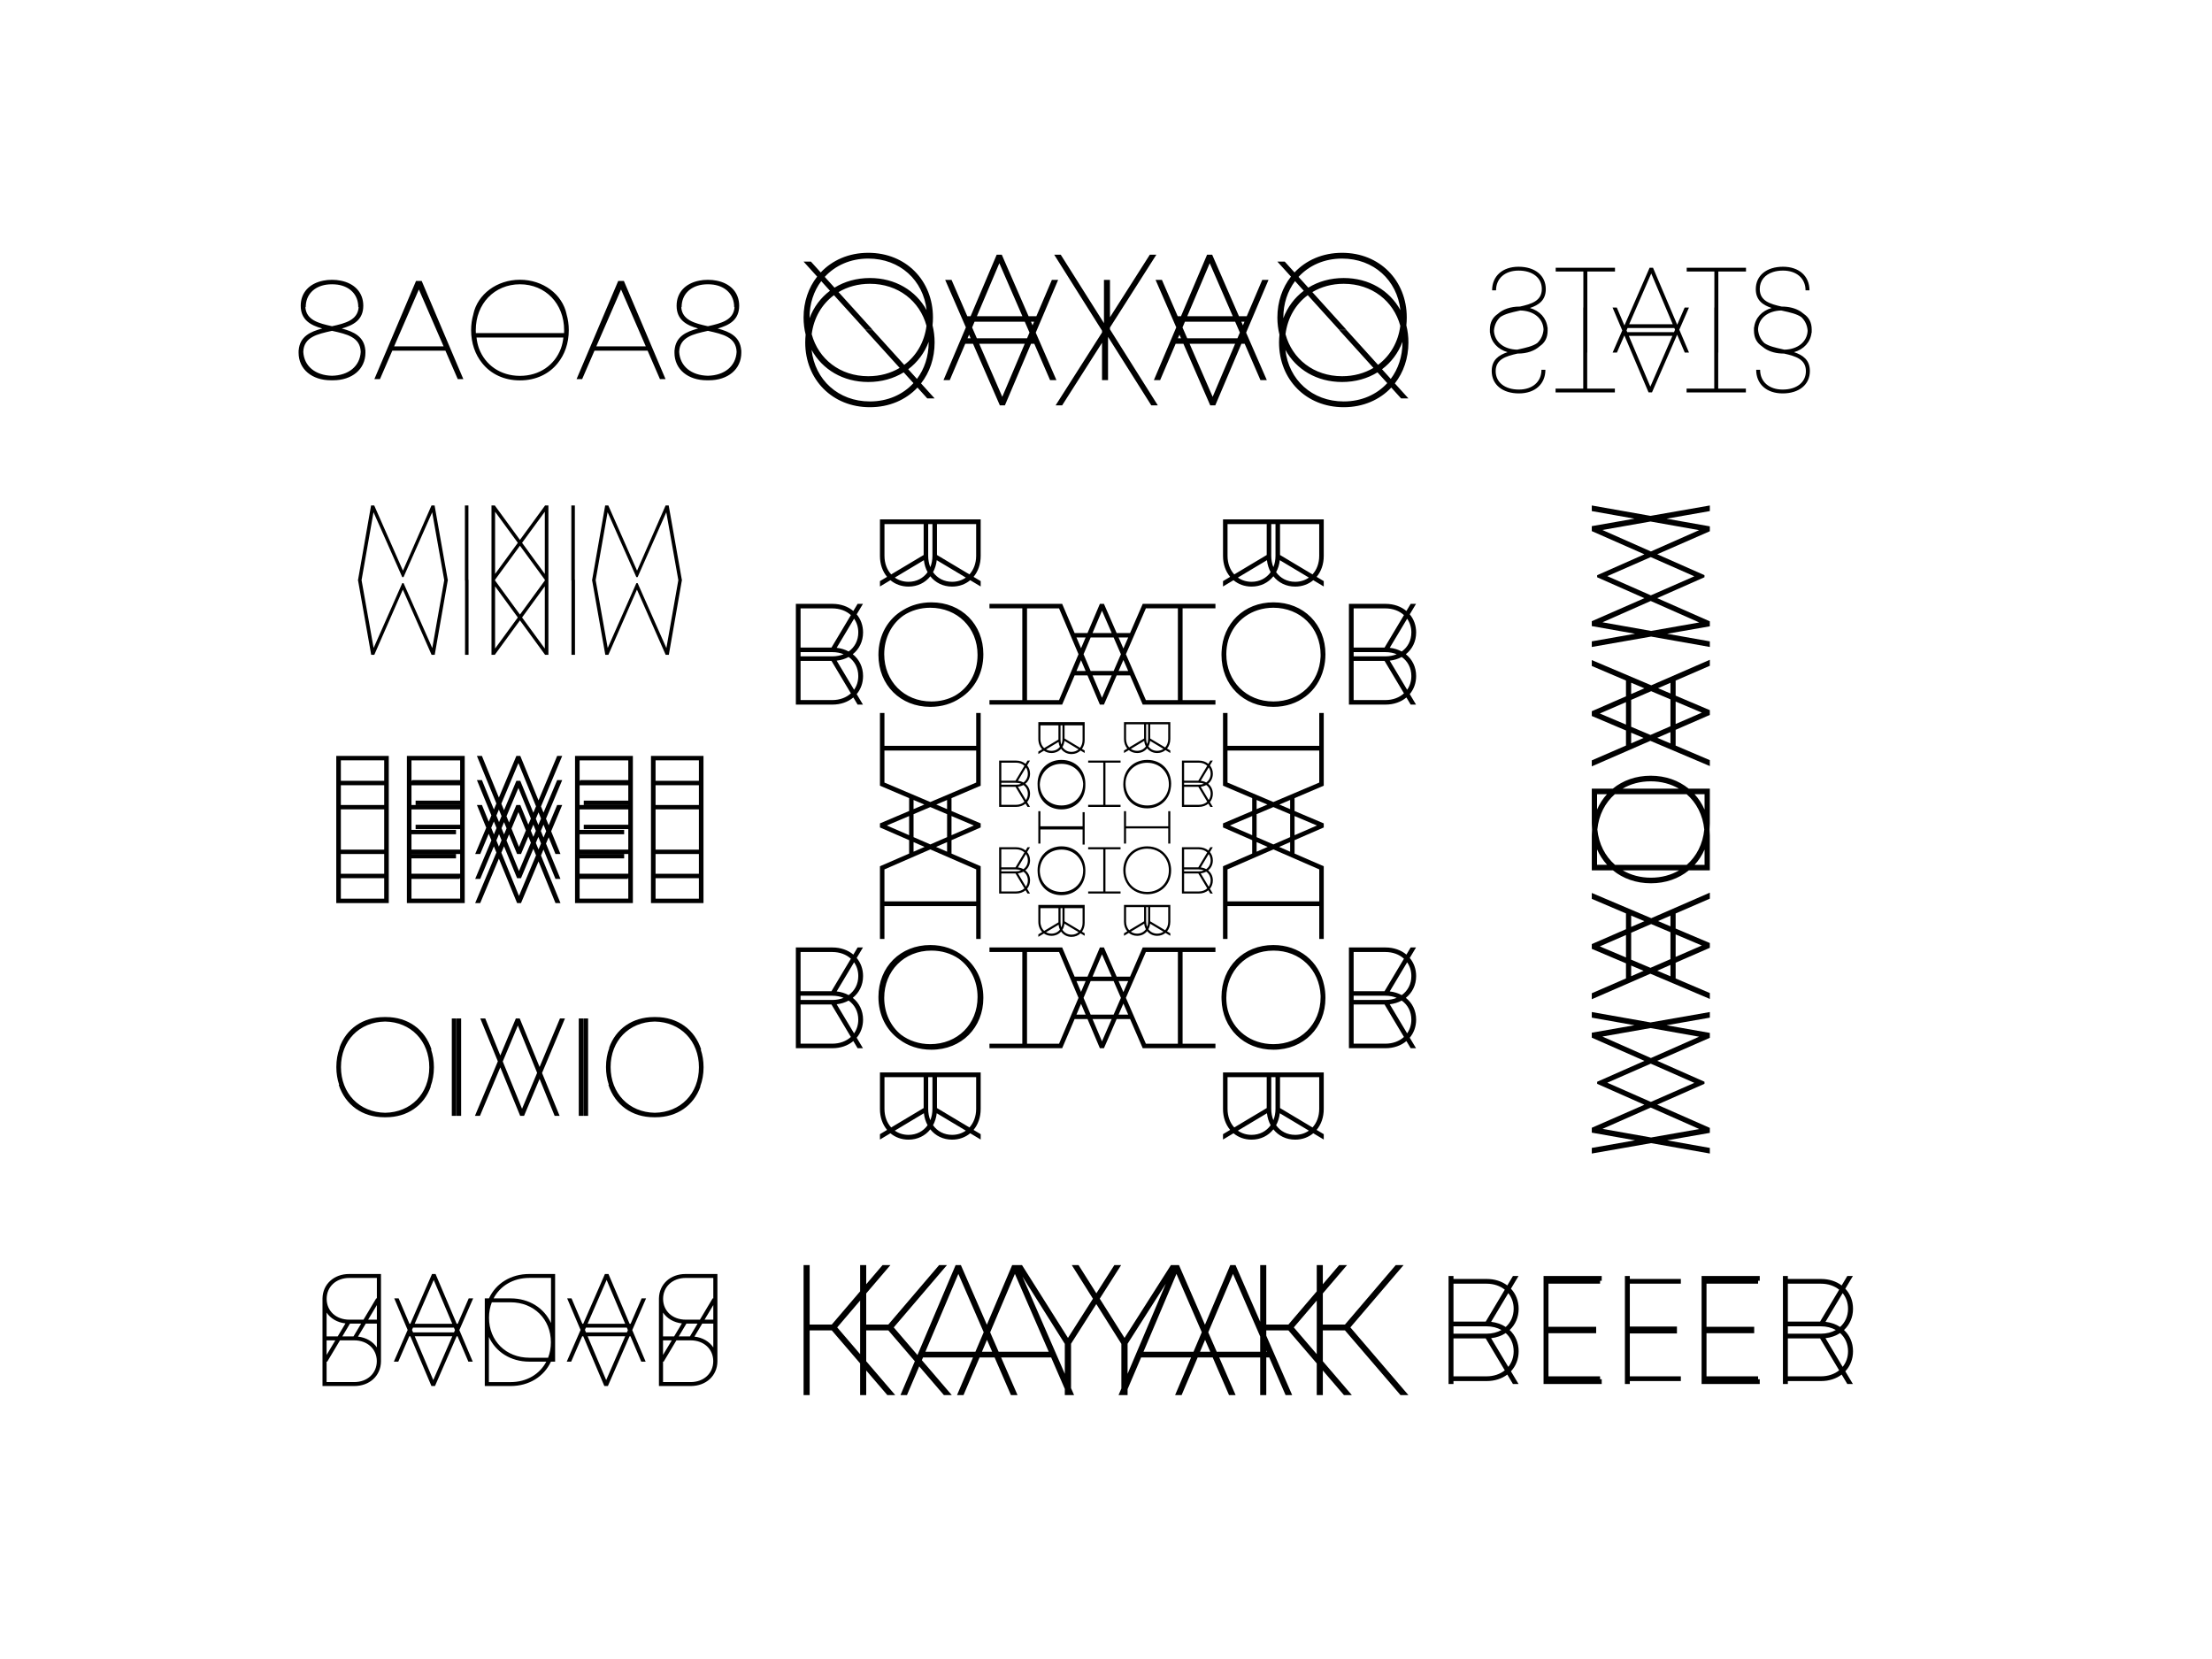 <svg clip-rule="evenodd" fill-rule="evenodd" stroke-linejoin="round" stroke-miterlimit="2" viewBox="0 0 1024 768" xmlns="http://www.w3.org/2000/svg"><path d="m0 0h1024v768h-1024z" fill="none"/><g fill-rule="nonzero"><path d="m764.072 473.31 27.461-4.806v2.596l-20.034 3.523 20.034 3.542v2.264l-24.343 10.659 21.864 9.676v.957l-21.89 9.674 24.369 10.739v2.303l-19.762 3.458 19.762 3.509v2.596l-27.184-4.806-27.461 4.806v-2.596l20.035-3.523-20.035-3.541v-2.264l24.343-10.66-21.864-9.676v-.956l21.89-9.675-24.369-10.739v-2.303l19.762-3.458-19.762-3.509v-2.596zm-22.222 49.272 22.493 3.994 22.288-3.919-22.46-9.939zm2.215-21.367 20.166 8.887 20.126-8.812-20.167-8.888zm-2.274-21.368 22.459 9.94 22.321-9.865-22.493-3.994zm22.624-54.796 27.118-11.816v2.771l-15.828 6.867v6.968l15.828 6.716v2.205l-15.828 6.896v7.294l15.828 6.751v2.732l-27.527-11.679-27.118 11.815v-2.771l15.828-6.866v-6.969l-15.828-6.715v-2.206l15.828-6.896v-7.293l-15.828-6.751v-2.732zm8.89 21.653-6.109 2.662 6.109 2.586zm-18.189 5.211 5.742-2.495-5.742-2.436zm0-20.119v12.455l8.932 3.782 9.257-4.022v-12.456l-8.932-3.782zm-14.518 6.309 12.118 5.13v-10.396zm35.107-5.534v10.397l12.118-5.266zm-20.589-3.469 6.109-2.661-6.109-2.587zm12.447-2.715 5.742 2.436v-4.932zm-20.952-61.298c4.643-3.799 10.686-5.991 17.541-5.991 6.87 0 12.929 2.196 17.59 5.991h9.791v16.101c0 .955-.041 1.894-.12 2.818.079.917.12 1.852.12 2.802v16.101h-9.723c-4.643 3.799-10.686 5.991-17.541 5.991-6.87 0-12.929-2.196-17.59-5.991h-9.791v-16.101c0-.955.041-1.894.12-2.818-.079-.917-.12-1.852-.12-2.802v-16.101zm30.688 37.822h-26.094c3.734 2.178 8.175 3.396 13.064 3.396 4.879 0 9.308-1.216 13.03-3.396zm-37.971-2.557h4.642c-1.902-2.078-3.47-4.479-4.642-7.143zm41.456-32.708h-33.212c-4.512 3.948-7.452 9.63-8.106 16.345.656 6.709 3.622 12.406 8.171 16.363h33.212c4.513-3.948 7.452-9.63 8.106-16.345-.656-6.709-3.622-12.406-8.171-16.363zm8.309 25.617c-1.161 2.645-2.71 5.028-4.588 7.091h4.588zm-4.642-25.617c1.902 2.078 3.47 4.479 4.642 7.143v-7.143zm-45.123 0v7.091c1.161-2.645 2.71-5.028 4.588-7.091zm37.888-2.557c-3.734-2.178-8.175-3.396-13.064-3.396-4.879 0-9.308 1.216-13.03 3.396zm-12.801-47.845 27.118-11.815v2.771l-15.828 6.866v6.969l15.828 6.715v2.206l-15.828 6.896v7.293l15.828 6.751v2.732l-27.527-11.679-27.118 11.816v-2.771l15.828-6.867v-6.968l-15.828-6.716v-2.205l15.828-6.896v-7.294l-15.828-6.751v-2.732zm8.89 21.654-6.109 2.661 6.109 2.587zm-18.189 5.211 5.742-2.496-5.742-2.436zm0-20.12v12.456l8.932 3.782 9.257-4.023v-12.455l-8.932-3.782zm-14.518 6.309 12.118 5.131v-10.397zm35.107-5.533v10.396l12.118-5.266zm-20.589-3.469 6.109-2.662-6.109-2.586zm12.447-2.716 5.742 2.436v-4.931zm-3.491-79.774 27.461-4.806v2.596l-20.034 3.523 20.034 3.541v2.264l-24.343 10.66 21.864 9.676v.956l-21.89 9.675 24.369 10.739v2.303l-19.762 3.458 19.762 3.509v2.596l-27.184-4.806-27.461 4.806v-2.596l20.035-3.523-20.035-3.542v-2.264l24.343-10.659-21.864-9.676v-.957l21.89-9.674-24.369-10.739v-2.303l19.762-3.458-19.762-3.509v-2.596zm-22.222 49.272 22.493 3.994 22.288-3.919-22.46-9.94zm2.215-21.368 20.166 8.888 20.126-8.813-20.167-8.887zm-2.274-21.367 22.459 9.939 22.321-9.864-22.493-3.994z"/><path d="m557.812 613.26 11.717-27.617h2.429l11.423 26.217v-26.217h2.816v27.541h10.234l13.129-15.374v-12.167h2.817v8.87l7.574-8.87h3.634l-11.208 13.122v14.419h10.233l23.521-27.541h3.633l-24.638 28.846 26.874 31.352h-3.655l-25.73-29.97h-10.238v14.286l13.444 15.684h-3.655l-9.789-11.401v11.401h-2.817v-14.682l-13.125-15.288h-10.238v2.453l11.99 27.517h-3.053l-7.564-17.435h-1.373v17.435h-2.816v-17.435h-18.97l7.597 17.435h-3.053l-7.564-17.435h-6.956l-7.437 17.435h-3.01l7.397-17.435h-23.13l-6.261 14.679v2.756h-4.186l1.305-3.075v-20.652l-11.598-18.421-11.701 18.369v20.538l1.413 3.241h-4.294v-2.858l-6.324-14.577h-23.159l7.597 17.435h-3.053l-7.564-17.435h-6.956l-7.437 17.435h-3.01l7.398-17.435h-23.131l-.538 1.262 13.863 16.173h-3.655l-11.429-13.311-5.678 13.311h-3.009l6.653-15.681-12.267-14.289h-10.238v14.286l13.444 15.684h-3.655l-9.789-11.401v11.401h-2.817v-14.682l-13.125-15.288h-10.238v29.97h-2.816v-60.198h2.816v27.541h10.234l13.129-15.374v-12.167h2.817v8.87l7.574-8.87h3.634l-11.208 13.122v14.419h10.234l23.52-27.541h3.633l-24.638 28.846 10.973 12.802 17.671-41.648h2.429l12.033 27.617 11.717-27.617h4.543l21.288 33.71 11.555-18.139-9.802-15.571h3.139l8.255 13.072 8.327-13.072h3.139l-9.903 15.548 11.469 18.162 21.475-33.71h3.726l12.033 27.617zm-84.51-22.328 19.631 45.056v-13.874zm48.692 31.13v13.914l17.68-41.671zm-134.429-7.573 10.614 12.383v-24.81zm211.381 0 10.614 12.383v-24.81zm-42.605 2.236-11.73-26.995-15.255 36.031h23.151zm-100.96 0-11.731-26.995-15.255 36.031h23.152zm3 .046 3.917 8.99h23.189l-15.657-36.031zm-3.806 8.99h4.733l-2.398-5.517zm131.622-.576v.576h.251zm-26.855-8.414 3.917 8.99h20.122v-7.057l-12.591-28.974zm-3.807 8.99h4.733l-2.397-5.517z"/><path d="m820.144 142.571c-4.071-1.339-7.336-3.575-7.336-8.726 0-6.298 4.979-10.366 12.623-10.366 7.406 0 12.231 4.334 12.231 10.927h-1.823c0-5.555-4.194-9.145-10.436-9.145-1.687 0-3.225.227-4.577.654-3.841 1.215-6.181 4.045-6.181 7.873 0 5.528 4.799 6.948 10.116 8.134h.151c3.066.007 6.206.657 8.792 2.369.463.306.902.645 1.318 1.014l.053.047c2.179 1.489 3.625 3.703 3.625 7.274 0 .211-.005.421-.016.627.011.222.016.447.016.675h-.071c-.498 4.497-3.587 7.774-8.121 9.101 4.071 1.339 7.336 3.575 7.336 8.726 0 6.298-4.979 10.366-12.623 10.366-7.406 0-12.231-4.334-12.231-10.927h1.823c0 5.555 4.194 9.145 10.436 9.145 6.48 0 10.758-3.352 10.758-8.527 0-5.528-4.799-6.948-10.116-8.134h-.151c-3.066-.007-6.206-.657-8.792-2.369-.463-.306-.902-.645-1.318-1.014l-.052-.047c-2.18-1.489-3.626-3.703-3.626-7.274 0-.211.006-.421.016-.627-.01-.222-.016-.447-.016-.675h.071c.498-4.497 3.587-7.774 8.121-9.101zm-116.505-.649c5.317-1.186 10.116-2.606 10.116-8.134 0-5.175-4.278-8.527-10.758-8.527-6.242 0-10.436 3.59-10.436 9.145h-1.823c0-6.593 4.825-10.927 12.231-10.927 7.644 0 12.623 4.068 12.623 10.366 0 5.151-3.265 7.387-7.336 8.726 4.535 1.327 7.623 4.605 8.121 9.101h.071c0 .228-.006.453-.016.675.01.206.016.416.016.627 0 3.571-1.446 5.785-3.626 7.274-2.419 2.186-5.929 3.43-10.162 3.43h-.151c-5.317 1.186-10.116 2.606-10.116 8.134 0 5.175 4.278 8.527 10.758 8.527 6.242 0 10.436-3.59 10.436-9.145h1.823c0 6.593-4.825 10.927-12.231 10.927-7.644 0-12.623-4.068-12.623-10.366 0-5.151 3.265-7.387 7.336-8.726-4.535-1.327-7.623-4.605-8.121-9.101h-.071c0-.228.005-.453.016-.675-.011-.206-.016-.416-.016-.627 0-3.571 1.446-5.785 3.625-7.274 2.42-2.186 5.93-3.43 10.163-3.43zm29.346.463v-16.69h-12.806v-1.753h27.449v1.753h-12.806v37.52h-.056v16.69h12.806v1.753h-27.449v-1.753h12.806v-37.52zm60.649 0v-16.69h-12.806v-1.753h27.449v1.753h-12.806v37.52h-.056v16.69h12.806v1.753h-27.449v-1.753h12.806v-37.52zm-17.207 7.945 3.447-7.945h1.992l-4.464 10.244 4.492 10.586h-1.964l-3.532-8.281-11.644 26.724h-1.585l-11.196-26.388-3.447 7.945h-1.992l4.464-10.244-4.492-10.586h1.964l3.532 8.281 11.644-26.724h1.585zm-12.435 28.662 10.215-23.507h-20.167zm-60.198-35.258c-.275.061-.551.121-.825.181-3.177.705-6.247 1.378-8.397 2.83-1.745 1.603-2.803 3.784-2.98 6.391.263 5.136 4.607 8.613 10.762 8.73.275-.061.551-.121.825-.181 3.177-.705 6.247-1.378 8.397-2.83 1.744-1.603 2.802-3.784 2.98-6.391-.263-5.136-4.607-8.613-10.762-8.73zm120.812 0c-6.155.117-10.499 3.594-10.762 8.73.178 2.607 1.236 4.788 2.98 6.391 2.15 1.452 5.22 2.125 8.397 2.83.274.06.55.12.825.181 6.155-.117 10.499-3.594 10.762-8.73-.178-2.607-1.236-4.788-2.98-6.391-2.15-1.452-5.22-2.125-8.397-2.83-.274-.06-.55-.12-.825-.181zm-49.184 8.912-.344-.806h-21.617l-.483 1.114.344.806h21.617zm-11.014-26.038-10.215 23.507h20.167z"/><path d="m240.7 129.506h.029c10.629 0 19.603 6.685 21.566 15.984h-.021c.674 2.286 1.034 4.752 1.034 7.351 0 6.021-1.882 11.321-5.16 15.333-3.978 4.966-10.098 7.92-17.386 7.92h-.062-.062c-7.288 0-13.408-2.954-17.386-7.92-3.278-4.012-5.16-9.312-5.16-15.333 0-2.599.36-5.065 1.034-7.351h-.021c1.963-9.299 10.937-15.984 21.566-15.984zm-87.005.033.122-.001c1.374 0 2.671.129 3.881.377 6.468 1.252 10.48 5.535 10.48 11.615 0 6.572-4.595 9.043-9.968 10.544 5.524 1.449 10.415 3.701 10.915 10.081h.043c0 .19-.004.378-.01.565.006.177.01.356.01.538 0 7.725-6.248 12.787-14.994 12.787-.161 0-.321-.001-.479-.004-.158.003-.318.004-.479.004-8.746 0-14.994-5.062-14.994-12.787 0-.182.004-.361.01-.538-.006-.187-.01-.375-.01-.565h.042c.501-6.38 5.392-8.632 10.916-10.081-5.374-1.501-9.968-3.972-9.968-10.544 0-6.08 4.012-10.363 10.479-11.615 1.21-.248 2.508-.377 3.882-.377zm174.01 0 .122-.001c1.374 0 2.672.129 3.882.377 6.467 1.252 10.479 5.535 10.479 11.615 0 6.572-4.594 9.043-9.968 10.544 5.524 1.449 10.415 3.701 10.916 10.081h.042c0 .19-.004.378-.01.565.006.177.01.356.01.538 0 7.725-6.248 12.787-14.994 12.787-.161 0-.321-.001-.479-.004-.158.003-.318.004-.479.004-8.746 0-14.994-5.062-14.994-12.787 0-.182.004-.361.01-.538-.006-.187-.01-.375-.01-.565h.043c.5-6.38 5.392-8.632 10.915-10.081-5.373-1.501-9.968-3.972-9.968-10.544 0-6.08 4.012-10.363 10.48-11.615 1.21-.248 2.507-.377 3.881-.377zm-121.504 32.811h-24.6l-5.709 13.16h-2.587l19.278-45.436h2.635l19.278 45.436h-2.586zm93.598 0h-24.6l-5.709 13.16h-2.586l19.278-45.436h2.635l19.278 45.436h-2.587zm-79.197-6.102c.182 1.773.56 3.451 1.115 5.017 2.914 7.748 9.936 12.713 18.983 12.736 9.046-.023 16.069-4.988 18.983-12.736.555-1.566.933-3.244 1.115-5.017zm107.103-3.093-.122.026c-6.686 1.484-12.964 2.843-13.171 9.74.373 6.589 5.571 10.862 13.293 11.026 7.721-.163 12.92-4.436 13.293-11.026-.207-6.897-6.485-8.256-13.171-9.74zm-174.01 0-.122.026c-6.686 1.484-12.964 2.843-13.171 9.74.373 6.589 5.57 10.862 13.293 11.026 7.721-.163 12.92-4.436 13.293-11.026-.207-6.897-6.485-8.256-13.171-9.74zm122.352 7.199h22.905l-11.453-26.355zm-93.599 0h22.905l-11.452-26.355zm78.667-6.15c.023-.45.034-.904.034-1.363 0-12.264-8.636-21.211-20.449-21.242-11.813.031-20.449 8.978-20.449 21.242 0 .459.011.913.034 1.363zm-107.42-22.604c-.895.003-1.754.062-2.572.174-5.829.85-9.59 4.747-9.59 10.405h-.171c.417 6.02 6.163 7.486 12.333 8.841 6.169-1.355 11.916-2.821 12.333-8.841h-.171c0-5.658-3.761-9.555-9.591-10.405-.817-.112-1.676-.171-2.571-.174zm174.01 0c-.895.003-1.754.062-2.571.174-5.83.85-9.591 4.747-9.591 10.405h-.171c.417 6.02 6.164 7.486 12.333 8.841 6.169-1.355 11.916-2.821 12.333-8.841h-.171c0-5.658-3.761-9.555-9.59-10.405-.818-.112-1.677-.171-2.572-.174z"/><path d="m480.679 426.705v-7.79h21.447v8.274c0 1.601-.46 3.017-1.26 4.117l1.26.753v1.141l-1.91-1.142c-1.065 1.04-2.513 1.65-4.18 1.65-2.034 0-3.747-.929-4.825-2.446-1.081 1.228-2.635 1.961-4.443 1.961-1.337 0-2.533-.392-3.504-1.085l-2.585 1.547v-1.141l1.803-1.078c-1.132-1.163-1.803-2.828-1.803-4.761zm39.649-7.79h21.447v7.79c0 1.765-.56 3.307-1.518 4.447l1.518.907v1.141l-2.232-1.335c-1.027.861-2.353 1.358-3.858 1.358-1.917 0-3.549-.825-4.634-2.19-1.084 1.365-2.716 2.19-4.634 2.19-1.504 0-2.83-.497-3.857-1.358l-2.232 1.335v-1.141l1.518-.907c-.958-1.14-1.518-2.682-1.518-4.447zm-21.015 12.603-6.543-3.915c-.119 1.05-.444 2.002-.936 2.81.894 1.417 2.401 2.276 4.21 2.276 1.276 0 2.401-.427 3.269-1.171zm-15.077.039c.732.417 1.588.647 2.525.647 1.622 0 3.001-.69 3.913-1.853-.327-.681-.547-1.442-.639-2.264zm39.256-.25c.812.574 1.808.897 2.918.897 1.712 0 3.152-.769 4.06-2.051-.409-.75-.68-1.61-.786-2.55zm15.119 0-6.192-3.704c-.106.94-.378 1.8-.786 2.55.907 1.282 2.348 2.051 4.06 2.051 1.11 0 2.106-.323 2.918-.897zm-56.967-10.904v6.264c0 1.779.652 3.277 1.733 4.265l6.608-3.949v-6.58zm11.175 0v6.095l7.184 4.293c.733-.95 1.158-2.203 1.158-3.64v-6.748zm28.474-.484v6.748c0 1.605.531 2.982 1.429 3.961l6.912-4.13v-6.579zm19.517 0h-8.342v6.579l6.913 4.13c.898-.979 1.429-2.356 1.429-3.961zm-48.956.484h-.904v6.748c0 .783.125 1.51.354 2.163.355-.77.55-1.664.55-2.647zm39.649-.484h-.904v6.748c0 .888.16 1.704.452 2.421.293-.717.452-1.533.452-2.421zm-50.364-21.358c1.6-4.107 5.503-6.768 10.286-6.768 6.193 0 10.901 4.493 11.02 10.814.002.098.004.198.004.297l-.001.023.001.023c0 .077-.001.153-.003.229.001.053.001.106.001.159 0 6.449-4.749 11.06-11.068 11.06-6.053 0-10.655-4.262-11.001-10.322-.033-.369-.05-.745-.05-1.126v-.023-.023c0-1.558.284-3.022.811-4.343zm49.912-6.768h.023c3.724 0 6.911 1.624 8.886 4.294 1.397 1.849 2.196 4.197 2.196 6.817v.023.023c0 6.296-4.611 11.022-11.061 11.022-4.336 0-7.841-2.146-9.672-5.459-.907-1.623-1.417-3.543-1.417-5.66 0-6.449 4.749-11.06 11.022-11.06zm-20.307 1.368h-6.993v-.957h14.989v.957h-6.993v19.532h6.993v.957h-14.989v-.957h6.993zm-40.42-.957c1.765 0 3.307.559 4.447 1.518l.907-1.518h1.142l-1.336 2.231c.861 1.027 1.359 2.353 1.359 3.858 0 1.917-.825 3.55-2.191 4.634 1.366 1.084 2.191 2.717 2.191 4.634 0 1.505-.498 2.831-1.359 3.858l1.336 2.231h-1.142l-.907-1.518c-1.14.959-2.682 1.518-4.447 1.518h-7.79v-21.446zm84.623 0c1.765 0 3.307.559 4.447 1.518l.907-1.518h1.142l-1.336 2.231c.861 1.027 1.359 2.353 1.359 3.858 0 1.917-.825 3.55-2.191 4.634 1.366 1.084 2.191 2.717 2.191 4.634 0 1.505-.498 2.831-1.359 3.858l1.336 2.231h-1.142l-.907-1.518c-1.14.959-2.682 1.518-4.447 1.518h-7.79v-21.446zm-53.537 10.07c-.494-5.289-4.662-8.978-10.031-8.978-5.618 0-9.911 4.072-10.031 9.795v.014l.001.035c.139 5.701 4.418 9.755 10.076 9.755 3.994 0 7.296-2.036 8.929-5.252.691-1.39 1.072-2.989 1.076-4.716-.001-.22-.007-.438-.02-.653zm29.685-9.404c-5.844 0-10.03 4.347-10.041 10.057.004 2.515.819 4.766 2.23 6.498 1.814 2.162 4.57 3.463 7.767 3.47 5.741-.011 10.057-4.198 10.057-10.042 0-1.377-.241-2.662-.685-3.822-1.432-3.69-4.905-6.161-9.328-6.161zm-67.557 11.474v8.341h6.748c1.605 0 2.982-.531 3.962-1.429l-4.13-6.912zm84.623 0v8.341h6.748c1.605 0 2.982-.531 3.962-1.429l-4.13-6.912zm10.234-.836c-.749.409-1.61.681-2.55.786l3.705 6.192c.574-.811.897-1.807.897-2.917 0-1.712-.769-3.153-2.052-4.061zm-84.623 0c-.749.409-1.61.681-2.55.786l3.705 6.192c.574-.811.897-1.807.897-2.917 0-1.712-.769-3.153-2.052-4.061zm74.389-1.033v.904h6.748c.888 0 1.704-.16 2.421-.452-.717-.292-1.533-.452-2.421-.452zm-84.623 0v.904h6.748c.888 0 1.704-.16 2.421-.452-.717-.292-1.533-.452-2.421-.452zm11.389-7.107-3.705 6.192c.94.105 1.801.377 2.55.786 1.283-.908 2.052-2.349 2.052-4.061 0-1.109-.323-2.105-.897-2.917zm84.623 0-3.705 6.192c.94.105 1.801.377 2.55.786 1.283-.908 2.052-2.349 2.052-4.061 0-1.109-.323-2.105-.897-2.917zm-96.012-2.199v8.341h6.58l4.13-6.912c-.98-.898-2.357-1.429-3.962-1.429zm84.623 0v8.341h6.58l4.13-6.912c-.98-.898-2.357-1.429-3.962-1.429zm-67.482-2.671v-14.99h.957v6.994h19.532v-6.509h.958v14.99h-.958v-6.993h-19.532v6.508zm40.606-6.993v6.993h-.957v-14.99h.957v6.994h19.532v-6.994h.958v14.99h-.958v-6.993zm-29.821-31.731c6.409.036 10.985 4.75 10.985 11.022l-.001.023.001.023c0 .066-.001.132-.002.198v.106c0 .081 0 .162-.002.243.002.08.002.161.002.241 0 6.45-4.749 11.061-11.068 11.061-6.271 0-10.984-4.574-11.022-10.983-.019-.285-.029-.574-.029-.866v-.023-.023c0-6.249 4.575-10.985 10.985-11.022l.075-.001zm39.707 0c6.41.036 10.985 4.75 10.985 11.022v.023.023c0 .818-.078 1.61-.228 2.369-.894 5.346-5.253 8.995-10.854 8.995h-.023-.023c-6.296 0-11.022-4.611-11.022-11.06 0-.422.021-.836.06-1.241.413-5.803 4.852-10.096 10.954-10.131l.075-.001zm15.986 21.768v-21.447h7.79c1.765 0 3.307.56 4.447 1.518l.907-1.518h1.142l-1.336 2.232c.861 1.027 1.359 2.353 1.359 3.858 0 1.917-.825 3.549-2.191 4.634 1.366 1.084 2.191 2.716 2.191 4.634 0 1.504-.498 2.83-1.359 3.857l1.336 2.232h-1.142l-.907-1.518c-1.14.958-2.682 1.518-4.447 1.518zm-36.413-20.489h-6.993v-.958h14.989v.958h-6.993v19.532h6.993v.957h-14.989v-.957h6.993zm-40.42-.958c1.765 0 3.307.56 4.447 1.518l.907-1.518h1.142l-1.336 2.232c.861 1.027 1.359 2.353 1.359 3.858 0 1.917-.825 3.549-2.191 4.634 1.366 1.084 2.191 2.716 2.191 4.634 0 1.504-.498 2.83-1.359 3.857l1.336 2.232h-1.142l-.907-1.518c-1.14.958-2.682 1.518-4.447 1.518h-7.79v-21.447zm31.106 10.707c-.391-5.415-4.603-9.213-10.051-9.213-5.557 0-9.818 3.984-10.026 9.608.191 5.523 4.321 9.679 10.035 9.679 5.844 0 10.031-4.317 10.042-10.057zm29.621-9.698c-4.937.01-8.855 3.141-9.825 7.767-.112.628-.171 1.278-.172 1.948.011 5.71 4.197 10.057 10.041 10.057 5.467 0 9.483-3.777 9.988-8.964.017-.252.025-.508.025-.766 0-5.844-4.347-10.031-10.057-10.042zm17.11 11.132v8.341h6.748c1.605 0 2.982-.531 3.962-1.429l-4.13-6.912zm-84.623 0v8.341h6.748c1.605 0 2.982-.531 3.962-1.429l-4.13-6.912zm94.857-.836c-.749.409-1.61.68-2.55.786l3.705 6.192c.574-.812.897-1.808.897-2.918 0-1.712-.769-3.152-2.052-4.06zm-84.623 0c-.749.409-1.61.68-2.55.786l3.705 6.192c.574-.812.897-1.808.897-2.918 0-1.712-.769-3.152-2.052-4.06zm-10.234-1.033v.903h6.748c.888 0 1.704-.159 2.421-.451-.717-.293-1.533-.452-2.421-.452zm84.623 0v.903h6.748c.888 0 1.704-.159 2.421-.451-.717-.293-1.533-.452-2.421-.452zm-73.234-7.108-3.705 6.192c.94.106 1.801.378 2.55.786 1.283-.907 2.052-2.348 2.052-4.06 0-1.11-.323-2.106-.897-2.918zm84.623 0-3.705 6.192c.94.106 1.801.378 2.55.786 1.283-.907 2.052-2.348 2.052-4.06 0-1.11-.323-2.106-.897-2.918zm-11.389-2.199v8.342h6.58l4.13-6.913c-.98-.898-2.357-1.429-3.962-1.429zm-84.623 0v8.342h6.58l4.13-6.913c-.98-.898-2.357-1.429-3.962-1.429zm17.141-10.978v-7.79h21.447v8.275c0 1.6-.46 3.016-1.26 4.116l1.26.753v1.141l-1.91-1.142c-1.065 1.04-2.513 1.65-4.18 1.65-2.034 0-3.747-.929-4.825-2.446-1.081 1.228-2.635 1.961-4.443 1.961-1.337 0-2.533-.392-3.504-1.085l-2.585 1.547v-1.141l1.803-1.077c-1.132-1.164-1.803-2.829-1.803-4.762zm61.096-7.79v7.79c0 1.765-.56 3.307-1.518 4.447l1.518.907v1.141l-2.232-1.335c-1.027.861-2.353 1.358-3.858 1.358-1.917 0-3.549-.825-4.634-2.19-1.084 1.365-2.716 2.19-4.634 2.19-1.504 0-2.83-.497-3.857-1.358l-2.232 1.335v-1.141l1.518-.907c-.958-1.14-1.518-2.682-1.518-4.447v-7.79zm-42.462 12.603-6.543-3.915c-.119 1.05-.444 2.002-.936 2.81.894 1.417 2.401 2.276 4.21 2.276 1.276 0 2.401-.427 3.269-1.171zm24.179-.211c.812.574 1.808.898 2.918.898 1.712 0 3.152-.77 4.06-2.052-.409-.75-.68-1.61-.786-2.55zm-39.256.25c.732.417 1.588.648 2.525.648 1.622 0 3.001-.691 3.913-1.854-.327-.681-.547-1.442-.639-2.264zm54.375-.25-6.192-3.704c-.106.94-.378 1.8-.786 2.55.907 1.282 2.348 2.052 4.06 2.052 1.11 0 2.106-.324 2.918-.898zm-56.967-10.904v6.264c0 1.779.652 3.277 1.733 4.265l6.608-3.949v-6.58zm11.175 0v6.095l7.184 4.293c.733-.95 1.158-2.203 1.158-3.64v-6.748zm28.474-.484v6.748c0 1.605.531 2.982 1.429 3.962l6.912-4.131v-6.579zm19.517 0h-8.342v6.579l6.913 4.131c.898-.98 1.429-2.357 1.429-3.962zm-48.956.484h-.904v6.748c0 .784.125 1.51.354 2.163.355-.77.55-1.664.55-2.647zm39.649-.484h-.904v6.748c0 .888.16 1.704.452 2.421.293-.717.452-1.533.452-2.421z"/><path d="m612.802 496.46v16.939c0 3.839-1.216 7.191-3.301 9.67l3.301 1.973v2.482l-4.852-2.904c-2.234 1.873-5.117 2.954-8.389 2.954-4.169 0-7.719-1.794-10.077-4.764-2.358 2.97-5.907 4.764-10.077 4.764-3.271 0-6.155-1.081-8.388-2.954l-4.853 2.904v-2.482l3.301-1.973c-2.084-2.479-3.301-5.831-3.301-9.67v-16.939zm-158.814 0v16.939c0 3.839-1.217 7.191-3.301 9.67l3.301 1.973v2.482l-4.853-2.904c-2.233 1.873-5.117 2.954-8.388 2.954-4.17 0-7.719-1.794-10.077-4.764-2.358 2.97-5.908 4.764-10.077 4.764-3.272 0-6.155-1.081-8.389-2.954l-4.852 2.904v-2.482l3.301-1.973c-2.085-2.479-3.301-5.831-3.301-9.67v-16.939zm119.058 26.947c1.766 1.249 3.931 1.951 6.345 1.951 3.722 0 6.855-1.672 8.829-4.46-.889-1.631-1.479-3.502-1.709-5.546zm-158.814 0c1.765 1.249 3.931 1.951 6.344 1.951 3.723 0 6.856-1.672 8.829-4.46-.888-1.631-1.479-3.502-1.709-5.546zm32.876 0-13.465-8.055c-.23 2.044-.82 3.915-1.709 5.546 1.974 2.788 5.107 4.46 8.829 4.46 2.414 0 4.579-.702 6.345-1.951zm158.814 0-13.464-8.055c-.23 2.044-.821 3.915-1.709 5.546 1.973 2.788 5.106 4.46 8.829 4.46 2.413 0 4.579-.702 6.344-1.951zm-196.472-24.765v14.674c0 3.491 1.155 6.485 3.108 8.615l15.03-8.981v-14.308zm42.439 0h-18.138v14.308l15.031 8.981c1.953-2.13 3.107-5.124 3.107-8.615zm116.376 0v14.674c0 3.491 1.154 6.485 3.107 8.615l15.031-8.981v-14.308zm42.439 0h-18.138v14.308l15.03 8.981c1.953-2.13 3.108-5.124 3.108-8.615zm-20.237 0h-1.965v14.674c0 1.932.347 3.706.982 5.265.636-1.559.983-3.333.983-5.265zm-158.815 0h-1.965v14.674c0 1.932.347 3.706.983 5.265.635-1.559.982-3.333.982-5.265zm157.832-61.16h.05c11.811 0 21.137 7.516 23.427 18.634.409 1.834.623 3.761.623 5.761v.05.05c0 13.691-10.027 23.968-24.051 23.968-13.755 0-23.665-9.934-24.04-23.185-.018-.406-.027-.815-.027-1.227 0-14.024 10.327-24.051 23.968-24.051zm-158.814 0h.05c5.915 0 11.206 1.885 15.304 5.165 5.721 4.294 9.196 11.17 9.196 19.23v.05.05c0 13.691-10.027 23.968-24.051 23.968-5.81 0-10.934-1.772-14.945-4.82-5.891-4.237-9.572-11.198-9.572-19.592 0-14.024 10.327-24.051 23.968-24.051zm-62.244 1.127h16.939c3.839 0 7.191 1.217 9.67 3.301l1.973-3.301h2.482l-2.904 4.853c1.873 2.233 2.954 5.117 2.954 8.389 0 4.169-1.794 7.719-4.764 10.076 2.97 2.358 4.764 5.908 4.764 10.077 0 3.272-1.081 6.156-2.954 8.389l2.904 4.853h-2.482l-1.973-3.302c-2.479 2.085-5.831 3.302-9.67 3.302h-16.939zm89.626 0h33.661l5.762 13.508h5.962l5.732-13.508h1.882l5.885 13.508h6.209l5.861-13.508h33.661v2.082h-15.207v42.473h15.207v2.082h-33.661l-5.861-13.508h-6.209l-5.885 13.508h-1.882l-5.732-13.508h-5.962l-5.762 13.508h-33.661v-2.082h15.206v-42.473h-15.206zm166.408 0h16.939c3.839 0 7.191 1.217 9.67 3.301l1.973-3.301h2.482l-2.904 4.853c1.873 2.233 2.954 5.117 2.954 8.389 0 4.169-1.794 7.719-4.764 10.076 2.97 2.358 4.764 5.908 4.764 10.077 0 3.272-1.081 6.156-2.954 8.389l2.904 4.853h-2.482l-1.973-3.302c-2.479 2.085-5.831 3.302-9.67 3.302h-16.939zm-13.116 22.253c-.523-11.948-9.466-20.804-21.811-20.804-12.708 0-21.812 9.453-21.836 21.869.004 1.918.224 3.764.641 5.517 2.423 9.527 10.7 15.904 21.146 15.925 12.483-.024 21.869-9.127 21.869-21.836 0-.225-.003-.449-.009-.671zm-167.541-17.077c-3.489-2.369-7.801-3.727-12.634-3.727-12.708 0-21.812 9.453-21.836 21.869.014 7.031 2.938 13.111 7.781 17.064 3.674 2.776 8.345 4.368 13.556 4.378 12.483-.024 21.869-9.127 21.869-21.836 0-7.592-3.373-13.897-8.736-17.748zm31.637-3.094v42.473h14.825l9.01-21.237-9.01-21.236zm55.024 0-9.253 21.236 9.253 21.237h14.814v-42.473zm96.178 24.318v18.138h14.674c3.491 0 6.485-1.155 8.615-3.108l-8.981-15.03zm-256.034 0v18.138h14.674c3.491 0 6.485-1.155 8.615-3.108l-8.981-15.03zm144.032 6.729h-8.873l4.379 10.342zm134.258-8.546c-1.631.888-3.502 1.479-5.546 1.709l8.055 13.464c1.249-1.765 1.951-3.931 1.951-6.344 0-3.723-1.672-6.856-4.46-8.829zm-256.034 0c-1.631.888-3.502 1.479-5.547 1.709l8.056 13.464c1.249-1.765 1.951-3.931 1.951-6.344 0-3.723-1.672-6.856-4.46-8.829zm105.464 6.497h4.24l-2.122-5.003zm6.572-15.523-3.286 7.761 3.286 7.762h10.63l3.373-7.762-3.373-7.761zm15.155 10.413-2.226 5.11h4.447zm-149.447-3.634v1.965h14.674c1.932 0 3.706-.347 5.265-.983-1.559-.635-3.333-.982-5.265-.982zm256.034 0v1.965h14.674c1.932 0 3.706-.347 5.265-.983-1.559-.635-3.333-.982-5.265-.982zm24.765-15.456-8.055 13.465c2.044.23 3.915.821 5.546 1.709 2.788-1.973 4.46-5.107 4.46-8.829 0-2.413-.702-4.579-1.951-6.345zm-256.034 0-8.056 13.465c2.045.23 3.916.821 5.547 1.709 2.788-1.973 4.46-5.107 4.46-8.829 0-2.413-.702-4.579-1.951-6.345zm122.456 8.677 2.226 5.11 2.221-5.11zm-19.501 0 2.118 5.002 2.122-5.002zm-127.72-13.458v18.138h14.308l8.981-15.031c-2.13-1.953-5.124-3.107-8.615-3.107zm256.034 0v18.138h14.308l8.981-15.031c-2.13-1.953-5.124-3.107-8.615-3.107zm-120.875 11.409h8.873l-4.494-10.342zm-98.415-88.404v-33.661h2.082v15.206h42.472v-15.206h2.082v33.661l-13.508 5.762v5.962l13.508 5.732v1.882l-13.508 5.885v6.209l13.508 5.861v33.661h-2.082v-15.207h-42.472v15.207h-2.082v-33.661l13.507-5.861v-6.209l-13.507-5.885v-1.882l13.507-5.732v-5.962zm158.814 0v-33.661h2.082v15.206h42.472v-15.206h2.082v33.661l-13.507 5.762v5.962l13.507 5.732v1.882l-13.507 5.885v6.209l13.507 5.861v33.661h-2.082v-15.207h-42.472v15.207h-2.082v-33.661l13.508-5.861v-6.209l-13.508-5.885v-1.882l13.508-5.732v-5.962zm-114.26 38.751-21.236-9.253-21.236 9.253v14.814h42.472zm158.814 0-21.236-9.253-21.236 9.253v14.814h42.472zm-187.812-8.188 5.11-2.221-5.11-2.226zm158.815 0 5.11-2.221-5.11-2.226zm15.523-4.447-5.11 2.226 5.11 2.221zm-158.815 0-5.11 2.226 5.11 2.221zm-15.523-12.929v10.63l7.762 3.373 7.761-3.373v-10.63l-7.761-3.286zm158.815 0v10.63l7.761 3.373 7.762-3.373v-10.63l-7.762-3.286zm-141.243.867v8.873l10.342-4.494zm-29.963 4.379 10.342 4.494v-8.873zm188.778-4.379v8.873l10.342-4.494zm-29.963 4.379 10.342 4.494v-8.873zm12.391-7.578 5.002-2.122-5.002-2.118zm-158.815 0 5.003-2.122-5.003-2.118zm169.335-2.122 5.003 2.122v-4.24zm-158.814 0 5.002 2.122v-4.24zm-23.995-25.006v14.825l21.236 9.01 21.236-9.01v-14.825zm158.814 0v14.825l21.236 9.01 21.236-9.01v-14.825zm-137.079-68.6c14.024 0 24.051 10.277 24.051 23.968v.05.05c0 8.74-4.086 16.089-10.691 20.261-3.85 2.589-8.581 4.051-13.809 4.051h-.05-.05c-13.691 0-23.968-10.027-23.968-24.051 0-9.266 4.508-16.787 11.501-20.823 3.674-2.237 8.099-3.506 13.016-3.506zm158.364 0c14.024 0 24.051 10.277 24.051 23.968v.05.05c0 2.363-.299 4.624-.865 6.75-2.645 10.528-11.717 17.562-23.185 17.562h-.05-.05c-13.691 0-23.968-10.027-23.968-24.051 0-.481.013-.957.037-1.427.507-13.109 10.373-22.902 24.03-22.902zm34.927.7h16.939c3.839 0 7.191 1.216 9.67 3.301l1.973-3.301h2.482l-2.904 4.852c1.873 2.234 2.954 5.117 2.954 8.389 0 4.17-1.794 7.719-4.764 10.077 2.97 2.358 4.764 5.907 4.764 10.077 0 3.272-1.081 6.155-2.954 8.388l2.904 4.853h-2.482l-1.973-3.301c-2.479 2.084-5.831 3.301-9.67 3.301h-16.939zm-256.034 0h16.939c3.839 0 7.191 1.216 9.67 3.301l1.973-3.301h2.482l-2.904 4.852c1.873 2.234 2.954 5.117 2.954 8.389 0 4.17-1.794 7.719-4.764 10.077 2.97 2.358 4.764 5.907 4.764 10.077 0 3.272-1.081 6.155-2.954 8.388l2.904 4.853h-2.482l-1.973-3.301c-2.479 2.084-5.831 3.301-9.67 3.301h-16.939zm89.626 0h33.661l5.762 13.507h5.962l5.732-13.507h1.882l5.885 13.507h6.209l5.861-13.507h33.661v2.082h-15.207v42.472h15.207v2.082h-33.661l-5.861-13.508h-6.209l-5.885 13.508h-1.882l-5.732-13.508h-5.962l-5.762 13.508h-33.661v-2.082h15.206v-42.472h-15.206zm-27.382 1.793c-4.673.009-8.925 1.304-12.413 3.593-5.521 3.897-8.909 10.364-8.924 17.932.024 12.416 9.128 21.869 21.836 21.869 4.019 0 7.677-.939 10.803-2.618 6.432-3.657 10.567-10.504 10.567-18.94 0-12.708-9.453-21.812-21.869-21.836zm158.814 0c-10.006.019-18.088 5.936-20.848 14.885-.609 2.08-.934 4.308-.939 6.64.024 12.416 9.128 21.869 21.836 21.869 12.291 0 21.21-8.78 21.804-20.651.011-.301.016-.603.016-.907 0-12.708-9.452-21.812-21.869-21.836zm-59.02.289-9.253 21.236 9.253 21.236h14.814v-42.472zm-40.199 42.472 9.01-21.236-9.01-21.236h-14.825v42.472zm136.377-18.155v18.138h14.674c3.491 0 6.485-1.154 8.615-3.107l-8.981-15.031zm-256.034 0v18.138h14.674c3.491 0 6.485-1.154 8.615-3.107l-8.981-15.031zm144.032 6.729h-8.873l4.379 10.342zm-121.776-8.546c-1.631.889-3.502 1.479-5.547 1.709l8.056 13.465c1.249-1.766 1.951-3.931 1.951-6.345 0-3.722-1.672-6.855-4.46-8.829zm256.034 0c-1.631.889-3.502 1.479-5.546 1.709l8.055 13.465c1.249-1.766 1.951-3.931 1.951-6.345 0-3.722-1.672-6.855-4.46-8.829zm-150.57 6.497h4.24l-2.122-5.002zm6.572-15.523-3.286 7.762 3.286 7.761h10.63l3.373-7.761-3.373-7.762zm15.155 10.413-2.226 5.11h4.447zm106.587-3.634v1.965h14.674c1.932 0 3.706-.347 5.265-.982-1.559-.636-3.333-.983-5.265-.983zm-256.034 0v1.965h14.674c1.932 0 3.706-.347 5.265-.982-1.559-.636-3.333-.983-5.265-.983zm280.799-15.455-8.055 13.464c2.044.23 3.915.821 5.546 1.709 2.788-1.973 4.46-5.106 4.46-8.829 0-2.413-.702-4.579-1.951-6.344zm-256.034 0-8.056 13.464c2.045.23 3.916.821 5.547 1.709 2.788-1.973 4.46-5.106 4.46-8.829 0-2.413-.702-4.579-1.951-6.344zm122.456 8.676 2.226 5.11 2.221-5.11zm-19.501 0 2.118 5.003 2.122-5.003zm128.314-13.458v18.138h14.308l8.981-15.03c-2.13-1.953-5.124-3.108-8.615-3.108zm-256.034 0v18.138h14.308l8.981-15.03c-2.13-1.953-5.124-3.108-8.615-3.108zm135.159 11.409h8.873l-4.494-10.341zm107.035-52.621v16.939c0 3.839-1.216 7.191-3.301 9.67l3.301 1.973v2.482l-4.852-2.904c-2.234 1.873-5.117 2.954-8.389 2.954-4.169 0-7.719-1.794-10.077-4.764-2.358 2.97-5.907 4.764-10.077 4.764-3.271 0-6.155-1.081-8.388-2.954l-4.853 2.904v-2.482l3.301-1.973c-2.084-2.479-3.301-5.831-3.301-9.67v-16.939zm-158.814 0v16.939c0 3.839-1.217 7.191-3.301 9.67l3.301 1.973v2.482l-4.853-2.904c-2.233 1.873-5.117 2.954-8.388 2.954-4.17 0-7.719-1.794-10.077-4.764-2.358 2.97-5.908 4.764-10.077 4.764-3.272 0-6.155-1.081-8.389-2.954l-4.852 2.904v-2.482l3.301-1.973c-2.085-2.479-3.301-5.831-3.301-9.67v-16.939zm-39.756 26.947c1.765 1.249 3.931 1.951 6.344 1.951 3.723 0 6.856-1.672 8.829-4.46-.888-1.631-1.479-3.502-1.709-5.547zm32.876 0-13.465-8.056c-.23 2.045-.82 3.916-1.709 5.547 1.974 2.788 5.107 4.46 8.829 4.46 2.414 0 4.579-.702 6.345-1.951zm158.814 0-13.464-8.056c-.23 2.045-.821 3.916-1.709 5.547 1.973 2.788 5.106 4.46 8.829 4.46 2.413 0 4.579-.702 6.344-1.951zm-32.876 0c1.766 1.249 3.931 1.951 6.345 1.951 3.722 0 6.855-1.672 8.829-4.46-.889-1.631-1.479-3.502-1.709-5.547zm-163.596-24.765v14.674c0 3.491 1.155 6.485 3.108 8.615l15.03-8.981v-14.308zm42.439 0h-18.138v14.308l15.031 8.981c1.953-2.13 3.107-5.124 3.107-8.615zm116.376 0v14.674c0 3.491 1.154 6.485 3.107 8.615l15.031-8.981v-14.308zm42.439 0h-18.138v14.308l15.03 8.981c1.953-2.13 3.108-5.124 3.108-8.615zm-29.527 0h7.325v14.674c0 1.932.347 3.706.982 5.265.636-1.559.983-3.333.983-5.265v-14.674zm-151.49 0v14.674c0 1.932.347 3.706.983 5.265.635-1.559.982-3.333.982-5.265v-14.674z"/><path d="m672.858 592.068h15.389c3.723 0 7.008 1.098 9.53 3.001l2.611-4.369h2.588l-3.517 5.878c2.252 2.397 3.569 5.611 3.569 9.298 0 3.962-1.554 7.387-4.172 9.824 2.618 2.437 4.172 5.862 4.172 9.824 0 3.687-1.317 6.901-3.569 9.298l3.517 5.878h-2.588l-2.611-4.369c-2.522 1.903-5.807 3.001-9.53 3.001h-15.389v1.368h-2.275v-50h2.275zm103.448 25.236h-21.815v19.84h23.621v2.188h-23.621v1.368h-2.275v-50h2.275v1.368h23.621v2.188h-23.621v19.84h21.815zm-59.47-.117v19.957h23.882v1.35h.764v2.206h-26.922v-50h26.922v2.206h-.764v1.35h-23.882v19.957h22.075v2.974zm73.156 0v19.957h23.882v1.35h.764v2.206h-26.921v-50h26.921v2.206h-.764v1.35h-23.882v19.957h22.076v2.974zm35.38-26.487h2.276v1.368h15.388c3.723 0 7.008 1.098 9.53 3.001l2.611-4.369h2.588l-3.517 5.878c2.252 2.397 3.569 5.611 3.569 9.298 0 3.962-1.554 7.387-4.172 9.824 2.618 2.437 4.172 5.862 4.172 9.824 0 3.687-1.317 6.901-3.569 9.298l3.517 5.878h-2.588l-2.611-4.369c-2.522 1.903-5.807 3.001-9.53 3.001h-15.388v1.368h-2.276zm-152.514 28.897v17.547h15.302c3.355 0 6.269-1.023 8.444-2.776l-8.825-14.771zm154.79 0v17.547h15.301c3.355 0 6.27-1.023 8.444-2.776l-8.825-14.771zm-130.6-2.482c-1.915 1.255-4.211 2.082-6.765 2.37l7.942 13.275c1.587-1.941 2.493-4.42 2.493-7.219 0-3.422-1.356-6.367-3.67-8.426zm154.79 0c-1.916 1.255-4.212 2.082-6.766 2.37l7.942 13.275c1.587-1.941 2.493-4.42 2.493-7.219 0-3.422-1.356-6.367-3.669-8.426zm-178.98-3.124v3.418h15.302c2.626 0 4.972-.616 6.905-1.709-1.933-1.093-4.279-1.709-6.905-1.709zm154.79 0v3.418h15.301c2.626 0 4.973-.616 6.906-1.709-1.933-1.093-4.28-1.709-6.906-1.709zm25.366-15.351-7.942 13.275c2.554.288 4.85 1.115 6.766 2.37 2.313-2.059 3.669-5.004 3.669-8.426 0-2.799-.906-5.278-2.493-7.219zm-154.789 0-7.942 13.275c2.554.288 4.85 1.115 6.765 2.37 2.314-2.059 3.67-5.004 3.67-8.426 0-2.799-.906-5.278-2.493-7.219zm-25.367-4.384v17.547h14.921l8.825-14.771c-2.175-1.753-5.089-2.776-8.444-2.776zm154.79 0v17.547h14.92l8.825-14.771c-2.174-1.753-5.089-2.776-8.444-2.776z"/><path d="m274.13 268.734 6.08 34.39h1.439l13.212-30.172 13.297 30.172h1.464l6.018-34.39h.06l-.03-.171.03-.172h-.061l-6.079-34.391h-1.439l-13.213 30.172-13.297-30.172h-1.463l-6.019 34.391h-.06l.03.17-.03.173zm-9.575 0v34.39h1.625v-34.733h-.062v-34.391h-1.625v34.734zm-49.273 0v34.39h1.625v-34.733h-.062v-34.391h-1.625v34.734zm-49.521 0 6.079 34.39h1.439l13.213-30.172 13.297 30.172h1.463l6.019-34.39h.06l-.03-.171.03-.172h-.061l-6.08-34.391h-1.439l-13.212 30.172-13.297-30.172h-1.464l-6.018 34.391h-.06l.03.17-.03.173zm88.113-34.734h-1.6v.085l-11.574 15.848-11.574-15.848v-.085h-1.6v69.124h1.6v-.084l11.574-15.848 11.574 15.848v.084h1.6zm-1.662 31.696-10.525-14.412 10.525-14.395zm-23.024-28.807 10.525 14.395-10.525 14.412zm-23.537 31.674-5.53 31.445-13.295-30.042h-.608l-13.261 30.005-5.577-31.41 5.53-31.445 13.295 30.042h.608l13.26-30.004zm108.369 0-5.53 31.445-13.295-30.042h-.608l-13.26 30.005-5.578-31.41 5.53-31.445 13.295 30.042h.608l13.261-30.004zm-61.808.184-11.512 15.744-11.512-15.744v-.37l11.512-15.744 11.512 15.744zm-23.024 2.682 10.525 14.412-10.525 14.395zm12.499 14.412 10.525-14.412v28.807z"/><path d="m230.947 369.222 8.097-19.277h1.816l8.43 20.579 8.638-20.579h2.335l-9.823 23.387 1.168 2.851 6.32-15.056h2.335l-7.504 17.866 1.238 3.021 3.931-9.366h2.335l-5.115 12.178 4.312 10.526h-2.319l-3.158-7.752-1.224 2.914 6.701 16.359h-2.319l-5.54-13.601-1.161 2.764 9.02 22.019h-2.319l-7.853-19.277-8.096 19.277h-1.816l-8.43-20.579-8.638 20.579h-2.335l9.822-23.387-1.168-2.851-6.319 15.056h-2.335l7.503-17.866-1.237-3.021-3.931 9.366h-2.335l5.114-12.178-4.312-10.526h2.319l3.158 7.752 1.224-2.914-6.701-16.359h2.319l5.541 13.601 1.16-2.764-9.02-22.019h2.319l7.853 19.277zm35.253 48.833v-68.11h26.774v68.11zm-77.84 0v-68.11h26.773v68.11zm-8.384-68.11v68.11h-24.309v-68.11zm121.382 68.11v-68.11h24.309v68.11zm22.184-11.521h-20.06v9.494h20.06zm-145.691 0h-20.06v9.494h20.06zm112.998 0h-.227v.339h-22.298v9.123h22.525zm-77.84 0h-.227v.339h-22.298v9.123h22.525zm20.325-14.748-1.24 2.954 8.157 20.022 7.89-18.799-1.235-3.033-5.714 13.604h-1.816zm-55.483 3.566h-20.06v9.155h20.06zm145.691 0h-20.06v9.155h20.06zm-32.693 0h-22.525v.016h20.612v2.011h-20.612v7.096h22.525zm-77.84 0h-22.525v.016h20.612v2.011h-20.612v7.096h22.525zm22.644-9.089-1.177 2.803 5.775 14.175 5.509-13.124-1.167-2.863-3.401 8.098h-1.816zm87.889-11.588h-20.06v18.65h20.06zm-145.691 0h-20.06v18.65h20.06zm12.633.033v9.477h20.612v2.011h-20.612v7.096h22.525v-9.477h-20.611v-2.011h20.611v-7.096zm77.84 0v9.477h20.612v2.011h-20.612v7.096h22.525v-9.477h-20.611v-2.011h20.611v-7.096zm-20.273 15.495 1.239 3.024 1.163-2.772-1.235-3.031zm-11.263-6.645 3.463 8.5 3.197-7.616-3.463-8.5zm-7.006 5.507 1.165 2.86 1.237-2.946-1.168-2.852zm20.588-4.383 1.238 3.022 1.227-2.923-1.234-3.03zm-4.638-.14 1.169 2.855 1.17-2.788-1.165-2.861zm-13.568-1.151 1.166 2.861 1.174-2.794-1.17-2.855zm-4.763-.172 1.234 3.03 1.23-2.931-1.238-3.022zm20.65-4.198 1.169 2.852 1.233-2.938-1.165-2.86zm-13.575-1.138 1.166 2.863 3.402-8.098h1.816l3.723 9.089 1.177-2.803-5.775-14.175zm-4.694-.338 1.235 3.031 1.167-2.779-1.238-3.024zm2.312-5.508 1.236 3.033 5.714-13.604h1.816l6.041 14.748 1.24-2.954-8.156-20.022zm71.388-8.544v9.155h20.06v-9.155zm-35.158.032v9.123h22.525v-.016h-20.611v-2.011h20.611v-7.096zm-77.84 0v9.123h22.525v-.016h-20.611v-2.011h20.611v-7.096zm-32.693-.032v9.155h20.06v-9.155zm110.533-11.489v9.462h.227v-.339h22.298v-9.123zm-77.84 0v9.462h.227v-.339h22.298v-9.123zm112.998-.032v9.494h20.06v-9.494zm-145.691 0v9.494h20.06v-9.494z"/><path d="m599.277 126.121c5.327-5.661 13.006-9.094 22.008-9.094 17.463 0 29.948 12.858 29.948 29.968 0 1.23-.065 2.438-.193 3.622.63 2.509.96 5.164.96 7.927 0 7.303-2.291 13.849-6.284 18.946l6.284 6.939h-3.401l-4.539-5.011c-5.326 5.661-13.006 9.094-22.007 9.094-17.463 0-29.948-12.858-29.948-29.968 0-1.23.065-2.439.193-3.622-.63-2.51-.96-5.164-.96-7.927 0-7.304 2.291-13.849 6.284-18.946l-6.284-6.939h3.401zm-219.337 0c5.326-5.661 13.006-9.094 22.007-9.094 17.463 0 29.948 12.858 29.948 29.968 0 1.23-.065 2.438-.193 3.622.63 2.509.96 5.164.96 7.927 0 7.303-2.291 13.849-6.284 18.946l6.284 6.939h-3.401l-4.538-5.011c-5.327 5.661-13.006 9.094-22.008 9.094-17.463 0-29.948-12.858-29.948-29.968 0-1.23.065-2.439.193-3.622-.63-2.51-.96-5.164-.96-7.927 0-7.304 2.291-13.849 6.284-18.946l-6.284-6.939h3.401zm96.225 20.27h3.598l7.174-16.82h2.903l-10.362 24.423 9.574 21.973h-2.945l-7.297-16.819h-1.519l-12.089 28.493h-2.344l-12.415-28.493h-3.597l-7.174 16.819h-2.903l10.362-24.422-9.574-21.974h2.945l7.296 16.82h1.519l12.09-28.493h2.343zm97.392 0h3.597l7.174-16.82h2.903l-10.362 24.423 9.574 21.973h-2.945l-7.296-16.819h-1.519l-12.09 28.493h-2.343l-12.415-28.493h-3.598l-7.174 16.819h-2.903l10.362-24.422-9.574-21.974h2.945l7.297 16.82h1.519l12.089-28.493h2.344zm-62.501 3.198v-20.018h2.779v17.301l18.458-28.974h3.028l-21.486 33.73v.832l22.15 35.181h-3.028l-20.013-31.691v20.017h-2.779v-17.3l-18.458 28.974h-3.028l21.486-33.73v-.832l-22.15-35.181h3.028zm-135.342 12.387c1.536 13.833 12.343 23.861 27.001 23.861 8.261 0 15.299-3.208 20.145-8.476l-4.517-4.988c-4.612 2.849-10.19 4.465-16.396 4.465-11.774 0-21.286-5.846-26.233-14.862zm219.338 0c1.536 13.833 12.343 23.861 27.001 23.861 8.261 0 15.299-3.208 20.145-8.476l-4.517-4.988c-4.612 2.849-10.19 4.465-16.396 4.465-11.775 0-21.286-5.846-26.233-14.862zm-120.672-2.828h-21.064l10.669 24.551zm97.391 0h-21.064l10.669 24.551zm-141.869-.893c-1.931 5.132-5.193 9.484-9.456 12.684l4.042 4.464c3.445-4.586 5.416-10.402 5.416-16.859 0-.097-.001-.194-.002-.289zm219.338 0c-1.931 5.132-5.193 9.484-9.456 12.684l4.042 4.464c3.445-4.586 5.416-10.402 5.416-16.859 0-.097-.001-.194-.002-.289zm-220.341-7.427c-3.101-11.461-13.111-19.452-26.184-19.452-5.475 0-10.411 1.391-14.528 3.851l15.855 17.51h-3.401l-14.575-16.095c-5.62 4.17-9.355 10.534-10.303 18.068 3.101 11.462 13.111 19.453 26.184 19.453 5.475 0 10.411-1.391 14.529-3.852l-15.856-17.509h3.401l14.575 16.095c5.62-4.17 9.355-10.535 10.303-18.069zm219.338 0c-3.101-11.461-13.111-19.452-26.184-19.452-5.475 0-10.411 1.391-14.529 3.851l15.856 17.51h-3.401l-14.575-16.095c-5.62 4.17-9.355 10.534-10.303 18.068 3.101 11.462 13.111 19.453 26.184 19.453 5.475 0 10.411-1.391 14.528-3.852l-15.855-17.509h3.401l14.575 16.095c5.62-4.17 9.355-10.535 10.303-18.069zm-102.938 5.769h1.424l-.722-1.658zm-97.391 0h1.424l-.722-1.658zm3.241-7.655-1.119 2.643 2.178 5.012h23.252l1.119-2.644-2.178-5.011zm97.391 0-1.119 2.643 2.178 5.012h23.252l1.119-2.644-2.178-5.011zm26.128 0 .722 1.657.702-1.657zm-97.391 0 .722 1.657.702-1.657zm-97.103-18.806c-3.445 4.586-5.416 10.402-5.416 16.859 0 .097.001.194.002.289 1.931-5.132 5.193-9.485 9.456-12.685zm219.338 0c-3.445 4.586-5.416 10.402-5.416 16.859 0 .097.001.194.002.289 1.931-5.132 5.193-9.485 9.456-12.685zm-147.283 16.255h21.064l-10.669-24.551zm97.391 0h21.064l-10.669-24.551zm98.666-2.828c-1.536-13.833-12.343-23.861-27.001-23.861-8.261 0-15.299 3.208-20.145 8.476l4.517 4.988c4.612-2.85 10.19-4.466 16.396-4.466 11.774 0 21.286 5.847 26.233 14.863zm-219.338 0c-1.536-13.833-12.343-23.861-27.001-23.861-8.261 0-15.299 3.208-20.145 8.476l4.517 4.988c4.612-2.85 10.19-4.466 16.396-4.466 11.775 0 21.286 5.847 26.233 14.863z"/><path d="m282.083 485.053h-.113c3.091-8.787 10.848-14.227 20.763-14.227.127 0 .254.001.381.002.127-.001.256-.002.385-.002 10.155 0 18.058 5.681 21.1 15.016h-.206c.851 2.524 1.307 5.286 1.307 8.225 0 3.215-.543 6.214-1.552 8.916h.113c-3.09 8.788-10.848 14.228-20.762 14.228-.128 0-.254-.001-.382-.003-.127.002-.255.003-.384.003-10.156 0-18.059-5.682-21.101-15.017h.207c-.852-2.524-1.308-5.286-1.308-8.224 0-3.216.543-6.215 1.552-8.917zm-124.831 0h-.113c3.09-8.787 10.848-14.227 20.762-14.227.128 0 .254.001.382.002.127-.001.255-.002.384-.002 10.156 0 18.059 5.681 21.101 15.016h-.207c.852 2.524 1.308 5.286 1.308 8.225 0 3.215-.543 6.214-1.552 8.916h.113c-3.091 8.788-10.848 14.228-20.763 14.228-.127 0-.254-.001-.381-.003-.127.002-.256.003-.385.003-10.155 0-18.058-5.682-21.1-15.017h.206c-.851-2.524-1.307-5.286-1.307-8.224 0-3.216.543-6.215 1.552-8.917zm51.899-13.567h2.108v45.065h-2.108zm58.778 0h2.109v45.065h-2.109zm-36.318 17.11 7.186-17.11h1.803l9.193 22.441 9.419-22.441h2.318l-10.596 25.227 8.127 19.838h-2.302l-6.97-17.11-7.186 17.11h-1.803l-9.193-22.441-9.419 22.441h-2.318l10.596-25.228-8.127-19.837h2.302zm40.638 27.955h-2.108v-45.065h2.108zm-58.778 0h-2.109v-45.065h2.109zm-35.188-43.646c-11.95.183-20.442 8.867-20.442 21.065 0 12.199 8.541 20.979 20.445 21.162 11.95-.183 20.442-8.868 20.442-21.065 0-12.2-8.541-20.979-20.445-21.162zm124.831 0c-11.95.183-20.442 8.867-20.442 21.065 0 12.199 8.541 20.979 20.445 21.162 11.95-.183 20.442-8.868 20.442-21.065 0-12.2-8.541-20.979-20.445-21.162zm-70.365 18.484 8.919 21.893 6.983-16.635-8.919-21.893z"/><path d="m305.041 601.057c.119-6.574 5.283-11.287 12.329-11.287h14.737v40.573h-.002c-.12 6.574-5.284 11.287-12.33 11.287h-14.737v-40.573zm-155.746 0c.12-6.574 5.284-11.287 12.33-11.287h14.737v40.573h-.003c-.119 6.574-5.283 11.287-12.329 11.287h-14.737v-40.573zm77.057 0c3.177-6.862 10.066-11.287 18.672-11.287h11.954v40.573h-1.93c-3.177 6.862-10.066 11.287-18.672 11.287h-11.954v-40.573zm-14.946 11.751h.476l5.099-11.751h2.057l-6.393 14.672 6.201 14.614h-2.029l-5.012-11.751h-.407l-10.038 23.038h-1.638l-9.775-23.038h-.476l-5.098 11.751h-2.058l6.393-14.672-6.2-14.614h2.028l5.013 11.751h.407l10.038-23.038h1.637zm80.047 0h.476l5.098-11.751h2.058l-6.393 14.672 6.2 14.614h-2.028l-5.013-11.751h-.407l-10.038 23.038h-1.637l-9.775-23.038h-.476l-5.099 11.751h-2.057l6.393-14.672-6.201-14.614h2.029l5.012 11.751h.407l10.038-23.038h1.638zm-65.133 6.112v20.899h10.013c7.491 0 13.537-3.69 16.569-9.476h-7.878c-8.61 0-15.535-4.485-18.704-11.423zm86.809 1.568-5.888 9.855h-.304v9.461h12.766c6.115 0 10.477-4.071 10.477-9.679 0-5.579-4.319-9.637-10.477-9.637zm-155.745 0-5.888 9.855h-.305v9.461h12.767c6.115 0 10.476-4.071 10.476-9.679 0-5.579-4.318-9.637-10.476-9.637zm52.003-1.896h-17.402l8.588 20.284zm80.047 0h-17.403l8.588 20.284zm-61.76-15.724c-.844 2.167-1.3 4.572-1.3 7.145 0 10.709 7.869 18.519 18.693 18.519h8.659c.844-2.167 1.3-4.572 1.3-7.145 0-10.709-7.869-18.519-18.693-18.519zm-76.483 17.62v6.755l4.042-6.755zm155.746 0v6.755l4.041-6.755zm18.138-7.751-3.601 6.02c3.777.425 6.876 2.265 8.735 4.999v-11.019zm-155.745 0-3.602 6.02c3.778.425 6.877 2.265 8.735 4.999v-11.019zm137.607 5.926h5.133l3.602-6.02c-3.778-.425-6.877-2.265-8.735-4.999zm10.824-5.926-3.541 5.926h5.165l3.54-5.926zm-166.57 5.926h5.134l3.601-6.02c-3.777-.425-6.876-2.265-8.735-4.999zm10.824-5.926-3.54 5.926h5.164l3.541-5.926zm29.177 1.854-.457 1.05.495 1.168h18.932l.456-1.05-.494-1.168zm80.046 0-.456 1.05.494 1.168h18.932l.457-1.05-.495-1.168zm.775-1.783h17.402l-8.588-20.284zm-80.047 0h17.403l-8.588-20.284zm63.114-.328v-20.899h-10.013c-7.491 0-13.537 3.69-16.569 9.476h7.878c8.61 0 15.535 4.485 18.704 11.423zm75.129-11.423v-9.461h-12.767c-6.115 0-10.476 4.071-10.476 9.679 0 5.579 4.318 9.637 10.476 9.637h6.574l5.888-9.855zm-155.746 0v-9.461h-12.766c-6.115 0-10.477 4.071-10.477 9.679 0 5.579 4.319 9.637 10.477 9.637h6.574l5.888-9.855zm155.746 3.1-4.042 6.755h4.042zm-155.746 0-4.041 6.755h4.041z"/></g></svg>